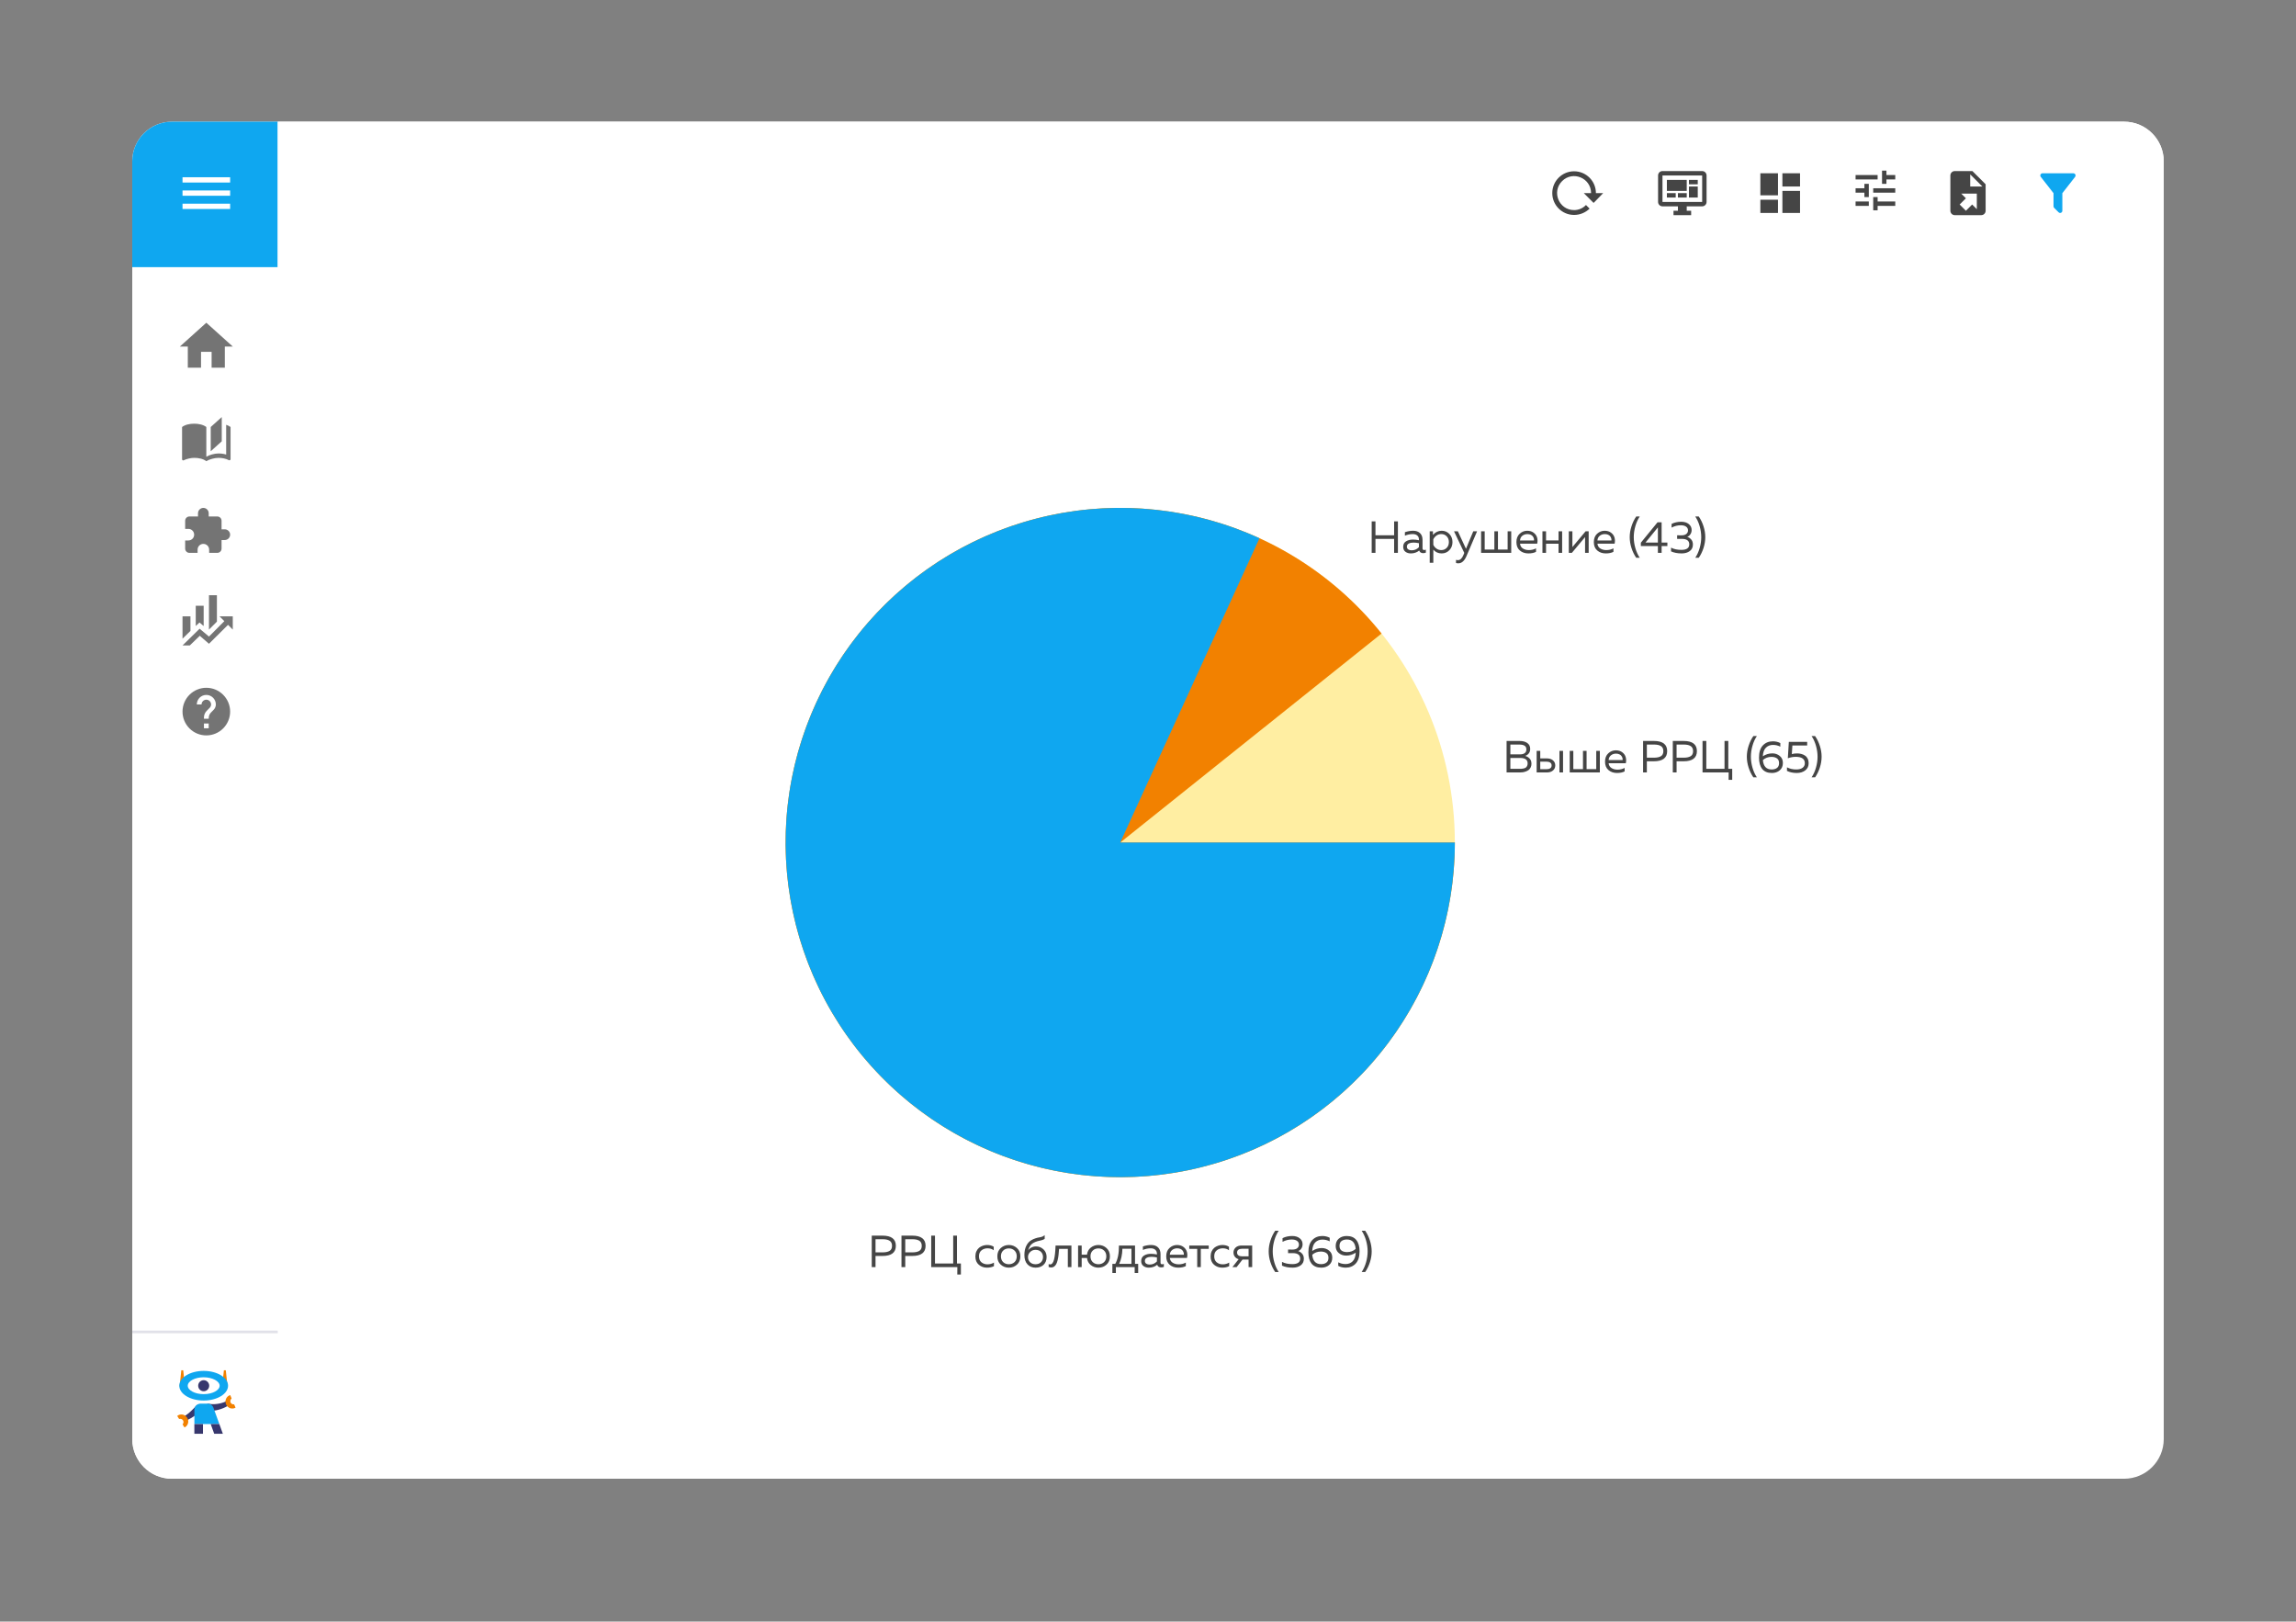 <svg width="868" height="613" viewBox="0 0 868 613" fill="none" xmlns="http://www.w3.org/2000/svg">
<rect x="0" y="0" width="868" height="613" fill="#808080" stroke="none"/>
<path d="M50 61C50 52.716 56.716 46 65 46H803C811.284 46 818 52.716 818 61V544C818 552.284 811.284 559 803 559H65C56.716 559 50 552.284 50 544V61Z" fill="white"/>
<circle opacity="0.6" cx="423.5" cy="318.5" r="126.5" fill="#FFE264"/>
<path d="M550 318.5C550 348.369 539.431 377.274 520.164 400.098C500.898 422.922 474.176 438.193 444.731 443.206C415.286 448.219 385.017 442.651 359.283 427.488C333.549 412.325 314.01 388.546 304.126 360.359C294.243 332.173 294.651 301.399 305.28 273.485C315.909 245.572 336.072 222.319 362.2 207.845C388.327 193.371 418.733 188.609 448.035 194.402C477.337 200.195 503.643 216.17 522.297 239.498L423.5 318.5H550Z" fill="#F28100"/>
<path d="M550 318.5C550 345.836 541.145 372.437 524.76 394.319C508.376 416.201 485.344 432.187 459.113 439.883C432.883 447.579 404.865 446.571 379.255 437.01C353.645 427.449 331.822 409.849 317.052 386.846C302.283 363.843 295.363 336.674 297.327 309.409C299.292 282.143 310.036 256.247 327.95 235.599C345.865 214.951 369.986 200.662 396.702 194.871C423.418 189.08 451.291 192.099 476.147 203.476L423.5 318.5H550Z" fill="#0FA7F0"/>
<path d="M50 101H105V559H65C56.716 559 50 552.284 50 544V101Z" fill="white"/>
<path d="M76 139V133H80V139H85V131H88L78 122L68 131H71V139H76Z" fill="#747474"/>
<path d="M83.834 157.667L79.667 161.417V170.583L83.834 166.833V157.667ZM73.417 160.167C71.792 160.167 70.042 160.5 68.834 161.417V173.633C68.834 173.842 69.042 174.05 69.251 174.05C69.334 174.05 69.376 173.992 69.459 173.992C70.584 173.45 72.209 173.083 73.417 173.083C75.042 173.083 76.792 173.417 78.001 174.333C79.126 173.625 81.167 173.083 82.584 173.083C83.959 173.083 85.376 173.342 86.542 173.967C86.626 174.008 86.667 173.992 86.751 173.992C86.959 173.992 87.167 173.783 87.167 173.575V161.417C86.667 161.042 86.126 160.792 85.501 160.583V171.833C84.584 171.542 83.584 171.417 82.584 171.417C81.167 171.417 79.126 171.958 78.001 172.667V161.417C76.792 160.5 75.042 160.167 73.417 160.167Z" fill="#747474"/>
<line x1="50" y1="503.5" x2="105" y2="503.5" stroke="#E1E1E9"/>
<path d="M69.314 518.406L69.834 523.224L69.921 524.138H67.897L67.998 523.224L68.504 518.406L68.547 518H69.27L69.314 518.406Z" fill="#F28100"/>
<path d="M85.409 518.406L85.915 523.224L86.017 524.138H83.992L84.079 523.224L84.6 518.406L84.643 518H85.366L85.409 518.406Z" fill="#F28100"/>
<path d="M75.993 533.367C75.588 533.729 75.198 534.034 74.793 534.339C74.388 534.643 73.983 534.948 73.549 535.238C72.696 535.819 71.829 536.356 70.831 536.806C70.368 537.009 69.819 536.806 69.616 536.341C69.428 535.92 69.587 535.427 69.963 535.195L69.992 535.18C70.744 534.716 71.453 534.121 72.147 533.483C72.494 533.163 72.826 532.83 73.159 532.496C73.477 532.162 73.824 531.799 74.099 531.48C74.591 530.914 75.429 530.856 75.993 531.335C76.557 531.828 76.615 532.67 76.138 533.236C76.095 533.28 76.051 533.323 75.993 533.367Z" fill="#37376D"/>
<path d="M79.146 530.682C79.58 530.783 80.1 530.812 80.606 530.812C81.127 530.812 81.662 530.769 82.183 530.696C83.238 530.551 84.294 530.275 85.248 529.84L85.263 529.826C85.725 529.608 86.275 529.826 86.478 530.29C86.665 530.725 86.506 531.219 86.116 531.451C85.017 532.118 83.846 532.583 82.631 532.916C82.024 533.076 81.402 533.206 80.766 533.279C80.129 533.352 79.464 533.395 78.756 533.337H78.741C78.004 533.279 77.454 532.626 77.512 531.886C77.57 531.146 78.221 530.595 78.958 530.653C79.03 530.653 79.088 530.667 79.146 530.682Z" fill="#37376D"/>
<path d="M86.218 523.833C86.218 526.924 82.097 529.434 76.993 529.434C71.888 529.434 67.781 526.924 67.781 523.833C67.781 520.742 71.917 518.232 77.007 518.232C82.097 518.232 86.218 520.742 86.218 523.833Z" fill="#0FA7F0"/>
<path d="M83.037 523.833C83.037 525.545 80.332 527.025 77.007 527.025C73.681 527.025 70.977 525.545 70.977 523.833C70.977 522.121 73.681 520.641 77.007 520.641C80.332 520.655 83.037 522.135 83.037 523.833Z" fill="white"/>
<path d="M79.088 523.833C79.088 524.994 78.163 525.923 77.006 525.923C75.849 525.923 74.924 524.994 74.924 523.833C74.924 522.672 75.849 521.744 77.006 521.744C78.148 521.744 79.088 522.687 79.088 523.833Z" fill="#37376D"/>
<path d="M82.92 538.329L80.679 532.133C80.332 531.219 79.464 530.609 78.496 530.609H75.82C74.533 530.609 73.492 531.654 73.492 532.946V538.314H82.92V538.329Z" fill="#0FA7F0"/>
<path d="M67 535.267C67.506 534.817 68.272 534.6 68.981 534.73C69.69 534.846 70.369 535.296 70.76 535.92C71.165 536.544 71.266 537.342 71.078 538.039C70.89 538.735 70.384 539.345 69.748 539.606L69.025 538.474C69.241 538.213 69.343 537.937 69.371 537.661C69.386 537.386 69.328 537.139 69.183 536.921C69.053 536.704 68.851 536.544 68.591 536.443C68.33 536.341 68.041 536.327 67.709 536.399L67 535.267Z" fill="#F28100"/>
<path d="M87.563 528.651C87.317 528.883 87.172 529.129 87.1 529.391C87.042 529.652 87.071 529.913 87.158 530.145C87.259 530.377 87.433 530.58 87.664 530.711C87.895 530.842 88.185 530.914 88.517 530.885L89.052 532.119C88.474 532.496 87.693 532.568 87.013 532.336C86.334 532.104 85.727 531.553 85.452 530.871C85.162 530.189 85.162 529.376 85.481 528.723C85.784 528.056 86.377 527.548 87.042 527.388L87.563 528.651Z" fill="#F28100"/>
<path d="M76.732 538.329H73.478V542H76.732V538.329Z" fill="#37376D"/>
<path d="M80.983 542H84.251L82.92 538.329H79.652L80.983 542Z" fill="#37376D"/>
<path d="M84.976 200.095H83.762V196.857C83.762 195.959 83.033 195.238 82.143 195.238H78.905V194.024C78.905 193.487 78.692 192.972 78.312 192.593C77.933 192.213 77.418 192 76.881 192C76.344 192 75.829 192.213 75.45 192.593C75.07 192.972 74.857 193.487 74.857 194.024V195.238H71.619C71.19 195.238 70.778 195.409 70.474 195.712C70.171 196.016 70 196.428 70 196.857V199.933H71.214C72.429 199.933 73.4 200.905 73.4 202.119C73.4 203.333 72.429 204.305 71.214 204.305H70V207.381C70 207.81 70.171 208.222 70.474 208.526C70.778 208.829 71.19 209 71.619 209H74.695V207.786C74.695 206.571 75.667 205.6 76.881 205.6C78.095 205.6 79.067 206.571 79.067 207.786V209H82.143C82.572 209 82.984 208.829 83.288 208.526C83.591 208.222 83.762 207.81 83.762 207.381V204.143H84.976C85.513 204.143 86.028 203.93 86.407 203.55C86.787 203.171 87 202.656 87 202.119C87 201.582 86.787 201.068 86.407 200.688C86.028 200.308 85.513 200.095 84.976 200.095Z" fill="#747474"/>
<path d="M72 238.5L69 241.44V233H72V238.5ZM77 236.66L75.43 235.32L74 236.64V229H77V236.66ZM82 235L79 238V225H82V235ZM84.81 234.81L83 233H88V238L86.21 236.21L79 243.36L75.53 240.34L71.75 244H69L75.47 237.66L79 240.64" fill="#747474"/>
<path d="M80.763 268.325L79.953 269.153C79.305 269.801 78.9 270.35 78.9 271.7H77.1V271.25C77.1 270.251 77.505 269.351 78.153 268.703L79.269 267.569C79.602 267.245 79.8 266.795 79.8 266.3C79.8 265.301 78.99 264.5 78 264.5C77.523 264.5 77.065 264.69 76.727 265.027C76.39 265.365 76.2 265.823 76.2 266.3H74.4C74.4 265.345 74.779 264.43 75.454 263.754C76.129 263.079 77.045 262.7 78 262.7C78.955 262.7 79.871 263.079 80.546 263.754C81.221 264.43 81.6 265.345 81.6 266.3C81.6 267.092 81.276 267.803 80.763 268.325ZM78.9 275.3H77.1V273.5H78.9V275.3ZM78 260C76.818 260 75.648 260.233 74.556 260.685C73.464 261.137 72.472 261.8 71.636 262.636C69.948 264.324 69 266.613 69 269C69 271.387 69.948 273.676 71.636 275.364C72.472 276.2 73.464 276.863 74.556 277.315C75.648 277.767 76.818 278 78 278C80.387 278 82.676 277.052 84.364 275.364C86.052 273.676 87 271.387 87 269C87 264.023 82.95 260 78 260Z" fill="#747474"/>
<path d="M50 61C50 52.716 56.716 46 65 46H105V101H50V61Z" fill="#0FA7F0"/>
<path d="M105 101L105 46L803 46C811.284 46 818 52.716 818 61L818 101L105 101Z" fill="white"/>
<rect x="69" y="67" width="18" height="2" fill="white"/>
<rect x="69" y="72" width="18" height="2" fill="white"/>
<rect x="69" y="77" width="18" height="2" fill="white"/>
<path d="M329.564 467.1H333.627C336.993 467.1 338.676 468.381 338.676 470.942C338.676 473.503 336.993 474.784 333.627 474.784H330.992V479H329.564V467.1ZM337.231 470.942C337.231 470.455 337.14 470.047 336.959 469.718C336.778 469.378 336.517 469.123 336.177 468.953C335.848 468.772 335.486 468.647 335.089 468.579C334.692 468.5 334.228 468.46 333.695 468.46H330.992V473.424H333.695C334.794 473.424 335.656 473.243 336.279 472.88C336.914 472.517 337.231 471.871 337.231 470.942ZM340.803 467.1H344.866C348.232 467.1 349.915 468.381 349.915 470.942C349.915 473.503 348.232 474.784 344.866 474.784H342.231V479H340.803V467.1ZM348.47 470.942C348.47 470.455 348.38 470.047 348.198 469.718C348.017 469.378 347.756 469.123 347.416 468.953C347.088 468.772 346.725 468.647 346.328 468.579C345.932 468.5 345.467 468.46 344.934 468.46H342.231V473.424H344.934C346.034 473.424 346.895 473.243 347.518 472.88C348.153 472.517 348.47 471.871 348.47 470.942ZM363.263 481.805H361.903L361.92 479H352.043V467.1H353.471V477.64H360.356V467.1H361.784V477.64H363.263V481.805ZM368.74 474.954C368.74 474.24 368.87 473.6 369.131 473.033C369.392 472.466 369.732 472.013 370.151 471.673C370.582 471.333 371.052 471.078 371.562 470.908C372.083 470.727 372.616 470.636 373.16 470.636C374.169 470.636 375.007 470.857 375.676 471.299V472.625C375.053 472.138 374.271 471.894 373.33 471.894C372.446 471.894 371.687 472.149 371.052 472.659C370.417 473.169 370.1 473.923 370.1 474.92C370.1 475.906 370.412 476.66 371.035 477.181C371.67 477.691 372.423 477.946 373.296 477.946C374.203 477.946 375.024 477.725 375.761 477.283V478.643C374.99 479.017 374.106 479.204 373.109 479.204C371.93 479.204 370.905 478.836 370.032 478.099C369.171 477.362 368.74 476.314 368.74 474.954ZM378.333 478.065C377.471 477.294 377.041 476.246 377.041 474.92C377.041 473.594 377.471 472.551 378.333 471.792C379.194 471.021 380.214 470.636 381.393 470.636C382.583 470.636 383.603 471.021 384.453 471.792C385.314 472.551 385.745 473.594 385.745 474.92C385.745 476.246 385.314 477.294 384.453 478.065C383.603 478.824 382.583 479.204 381.393 479.204C380.214 479.204 379.194 478.824 378.333 478.065ZM383.535 477.113C384.101 476.569 384.385 475.838 384.385 474.92C384.385 474.002 384.101 473.277 383.535 472.744C382.968 472.2 382.254 471.928 381.393 471.928C380.531 471.928 379.817 472.2 379.251 472.744C378.684 473.277 378.401 474.002 378.401 474.92C378.401 475.838 378.684 476.569 379.251 477.113C379.817 477.646 380.531 477.912 381.393 477.912C382.254 477.912 382.968 477.646 383.535 477.113ZM395.669 475.158C395.669 476.416 395.283 477.408 394.513 478.133C393.753 478.847 392.75 479.204 391.504 479.204C390.234 479.204 389.209 478.785 388.427 477.946C387.656 477.107 387.271 475.934 387.271 474.427C387.271 473.112 387.497 471.979 387.951 471.027C388.404 470.075 389.016 469.361 389.787 468.885C390.308 468.568 390.846 468.318 391.402 468.137C391.968 467.944 392.433 467.825 392.796 467.78C393.17 467.735 393.555 467.644 393.952 467.508C394.348 467.361 394.677 467.157 394.938 466.896V468.324C394.62 468.551 394.229 468.721 393.765 468.834C393.3 468.936 392.784 469.061 392.218 469.208C391.651 469.355 391.107 469.582 390.586 469.888C390.076 470.194 389.679 470.579 389.396 471.044C389.112 471.509 388.863 472.064 388.648 472.71C388.942 472.257 389.362 471.888 389.906 471.605C390.45 471.322 391.033 471.18 391.657 471.18C392.756 471.18 393.697 471.548 394.479 472.285C395.272 473.022 395.669 473.979 395.669 475.158ZM388.631 475.192C388.631 475.974 388.891 476.626 389.413 477.147C389.934 477.657 390.62 477.912 391.47 477.912C392.342 477.912 393.034 477.657 393.544 477.147C394.054 476.637 394.309 475.985 394.309 475.192C394.309 474.399 394.054 473.747 393.544 473.237C393.034 472.727 392.342 472.472 391.47 472.472C390.654 472.472 389.974 472.75 389.43 473.305C388.897 473.849 388.631 474.478 388.631 475.192ZM400.38 472.098C400.324 472.993 400.256 473.775 400.176 474.444C400.097 475.113 399.984 475.759 399.836 476.382C399.689 476.994 399.508 477.493 399.292 477.878C399.088 478.263 398.828 478.569 398.51 478.796C398.193 479.023 397.83 479.136 397.422 479.136C397.094 479.136 396.765 479.074 396.436 478.949V477.878C396.618 477.946 396.799 477.98 396.98 477.98C397.66 477.98 398.153 477.385 398.459 476.195C398.777 474.994 398.975 473.209 399.054 470.84H405.055V479H403.695V472.098H400.38ZM418.312 471.792C419.173 472.551 419.604 473.594 419.604 474.92C419.604 476.246 419.173 477.294 418.312 478.065C417.462 478.824 416.442 479.204 415.252 479.204C414.175 479.204 413.217 478.881 412.379 478.235C411.551 477.578 411.07 476.682 410.934 475.549H408.928V479H407.568V470.84H408.928V474.291H410.934C411.07 473.158 411.551 472.268 412.379 471.622C413.217 470.965 414.175 470.636 415.252 470.636C416.442 470.636 417.462 471.021 418.312 471.792ZM413.11 472.744C412.543 473.277 412.26 474.002 412.26 474.92C412.26 475.838 412.543 476.569 413.11 477.113C413.676 477.646 414.39 477.912 415.252 477.912C416.113 477.912 416.827 477.646 417.394 477.113C417.96 476.569 418.244 475.838 418.244 474.92C418.244 474.002 417.96 473.277 417.394 472.744C416.827 472.2 416.113 471.928 415.252 471.928C414.39 471.928 413.676 472.2 413.11 472.744ZM421.857 481.21H420.531V477.776H421.619C422.582 476.076 423.047 473.764 423.013 470.84H429.099V477.776H430.289V481.21H428.963V479H421.857V481.21ZM424.322 472.064C424.265 474.297 423.857 476.201 423.098 477.776H427.739V472.064H424.322ZM438.735 477.3C438.735 477.719 438.944 477.929 439.364 477.929C439.545 477.929 439.755 477.889 439.993 477.81V478.915C439.653 479.04 439.313 479.102 438.973 479.102C438.191 479.102 437.692 478.773 437.477 478.116C436.604 478.841 435.544 479.204 434.298 479.204C433.504 479.204 432.824 478.994 432.258 478.575C431.702 478.144 431.425 477.527 431.425 476.722C431.425 475.759 431.782 475.062 432.496 474.631C433.221 474.189 434.094 473.968 435.114 473.968C435.862 473.968 436.615 474.053 437.375 474.223V473.934C437.375 473.311 437.171 472.818 436.763 472.455C436.355 472.081 435.782 471.894 435.046 471.894C434.014 471.894 433.023 472.098 432.071 472.506V471.18C433.136 470.817 434.173 470.636 435.182 470.636C436.292 470.636 437.159 470.936 437.783 471.537C438.417 472.126 438.735 472.982 438.735 474.104V477.3ZM432.819 476.654C432.819 477.107 432.989 477.453 433.329 477.691C433.68 477.918 434.099 478.031 434.587 478.031C435.709 478.031 436.638 477.634 437.375 476.841V475.345C436.604 475.186 435.913 475.107 435.301 475.107C434.609 475.107 434.02 475.232 433.533 475.481C433.057 475.719 432.819 476.11 432.819 476.654ZM440.89 474.92C440.89 473.583 441.298 472.534 442.114 471.775C442.942 471.016 443.888 470.636 444.953 470.636C445.951 470.636 446.772 470.885 447.418 471.384C448.076 471.883 448.506 472.5 448.71 473.237C448.914 473.962 448.926 474.722 448.744 475.515H442.25C442.33 476.32 442.687 476.926 443.321 477.334C443.956 477.742 444.721 477.946 445.616 477.946C446.614 477.946 447.509 477.725 448.302 477.283V478.609C447.543 479.006 446.58 479.204 445.412 479.204C444.12 479.204 443.044 478.836 442.182 478.099C441.321 477.362 440.89 476.303 440.89 474.92ZM447.537 474.325C447.571 474.087 447.554 473.838 447.486 473.577C447.418 473.316 447.294 473.056 447.112 472.795C446.942 472.534 446.676 472.319 446.313 472.149C445.951 471.979 445.526 471.894 445.038 471.894C444.302 471.894 443.661 472.109 443.117 472.54C442.585 472.971 442.296 473.566 442.25 474.325H447.537ZM453.966 479H452.606V472.098H449.597V470.84H456.958V472.098H453.966V479ZM457.675 474.954C457.675 474.24 457.805 473.6 458.066 473.033C458.326 472.466 458.666 472.013 459.086 471.673C459.516 471.333 459.987 471.078 460.497 470.908C461.018 470.727 461.551 470.636 462.095 470.636C463.103 470.636 463.942 470.857 464.611 471.299V472.625C463.987 472.138 463.205 471.894 462.265 471.894C461.381 471.894 460.621 472.149 459.987 472.659C459.352 473.169 459.035 473.923 459.035 474.92C459.035 475.906 459.346 476.66 459.97 477.181C460.604 477.691 461.358 477.946 462.231 477.946C463.137 477.946 463.959 477.725 464.696 477.283V478.643C463.925 479.017 463.041 479.204 462.044 479.204C460.865 479.204 459.839 478.836 458.967 478.099C458.105 477.362 457.675 476.314 457.675 474.954ZM467.502 479H465.904L468.267 476.008C467.643 475.827 467.162 475.509 466.822 475.056C466.482 474.603 466.312 474.081 466.312 473.492C466.312 472.744 466.584 472.115 467.128 471.605C467.672 471.095 468.42 470.84 469.372 470.84H473.384V479H472.024V476.144H469.729L467.502 479ZM468.148 472.438C467.83 472.687 467.672 473.039 467.672 473.492C467.672 473.945 467.83 474.297 468.148 474.546C468.476 474.795 468.924 474.92 469.491 474.92H472.024V472.064H469.491C468.924 472.064 468.476 472.189 468.148 472.438ZM482.088 465.247H483.414C482.7 466.312 482.145 467.542 481.748 468.936C481.351 470.33 481.153 471.701 481.153 473.05C481.153 474.399 481.351 475.77 481.748 477.164C482.145 478.558 482.7 479.788 483.414 480.853H482.088C481.329 479.754 480.728 478.518 480.286 477.147C479.844 475.764 479.623 474.399 479.623 473.05C479.623 471.701 479.844 470.341 480.286 468.97C480.728 467.587 481.329 466.346 482.088 465.247ZM492.442 470.381C492.442 470.97 492.284 471.503 491.966 471.979C491.66 472.444 491.258 472.761 490.759 472.931C491.349 473.112 491.853 473.447 492.272 473.934C492.703 474.41 492.918 475.05 492.918 475.855C492.918 476.932 492.516 477.759 491.711 478.337C490.918 478.915 489.909 479.204 488.685 479.204C487.133 479.204 485.79 478.949 484.656 478.439V477.028C485.756 477.595 487.059 477.872 488.566 477.861C490.55 477.861 491.541 477.17 491.541 475.787C491.541 474.404 490.601 473.713 488.719 473.713H486.951V472.353L488.566 472.37C489.382 472.37 490 472.2 490.419 471.86C490.85 471.509 491.065 471.055 491.065 470.5C491.065 469.899 490.827 469.429 490.351 469.089C489.875 468.738 489.201 468.562 488.328 468.562C487.127 468.562 485.971 468.857 484.86 469.446V468.052C485.926 467.508 487.144 467.236 488.515 467.236C489.694 467.236 490.64 467.525 491.354 468.103C492.08 468.681 492.442 469.44 492.442 470.381ZM496.079 472.897C497.178 472.16 498.385 471.792 499.7 471.792C500.754 471.792 501.678 472.115 502.471 472.761C503.264 473.396 503.661 474.28 503.661 475.413C503.661 476.603 503.264 477.532 502.471 478.201C501.689 478.87 500.703 479.204 499.513 479.204C497.881 479.204 496.657 478.7 495.841 477.691C495.036 476.671 494.634 475.243 494.634 473.407C494.634 471.367 495.116 469.831 496.079 468.8C497.054 467.757 498.323 467.236 499.887 467.236C500.896 467.236 501.831 467.457 502.692 467.899V469.259C501.853 468.817 500.93 468.596 499.921 468.596C498.856 468.596 497.966 468.942 497.252 469.633C496.549 470.313 496.158 471.401 496.079 472.897ZM496.096 474.325C496.311 476.694 497.416 477.878 499.411 477.878C500.25 477.878 500.924 477.685 501.434 477.3C501.955 476.915 502.216 476.308 502.216 475.481C502.216 474.642 501.95 474.042 501.417 473.679C500.884 473.305 500.193 473.118 499.343 473.118C498.085 473.118 497.003 473.52 496.096 474.325ZM504.955 471.027C504.955 469.837 505.346 468.908 506.128 468.239C506.921 467.57 507.913 467.236 509.103 467.236C510.735 467.236 511.953 467.746 512.758 468.766C513.574 469.775 513.982 471.197 513.982 473.033C513.982 475.073 513.494 476.614 512.52 477.657C511.556 478.688 510.293 479.204 508.729 479.204C507.72 479.204 506.785 478.983 505.924 478.541V477.181C506.762 477.623 507.686 477.844 508.695 477.844C509.76 477.844 510.644 477.504 511.347 476.824C512.061 476.133 512.457 475.039 512.537 473.543C511.426 474.28 510.219 474.648 508.916 474.648C507.862 474.648 506.938 474.331 506.145 473.696C505.351 473.05 504.955 472.16 504.955 471.027ZM509.205 468.562C508.366 468.562 507.686 468.755 507.165 469.14C506.655 469.525 506.4 470.132 506.4 470.959C506.4 471.798 506.666 472.404 507.199 472.778C507.731 473.141 508.423 473.322 509.273 473.322C510.531 473.322 511.613 472.92 512.52 472.115C512.304 469.746 511.199 468.562 509.205 468.562ZM514.776 465.247H516.102C516.861 466.346 517.462 467.587 517.904 468.97C518.346 470.341 518.567 471.701 518.567 473.05C518.567 474.399 518.346 475.764 517.904 477.147C517.462 478.518 516.861 479.754 516.102 480.853H514.776C515.49 479.788 516.045 478.558 516.442 477.164C516.839 475.77 517.037 474.399 517.037 473.05C517.037 471.701 516.839 470.33 516.442 468.936C516.045 467.542 515.49 466.312 514.776 465.247Z" fill="#454545"/>
<path d="M569.564 280.1H574.443C575.69 280.1 576.676 280.361 577.401 280.882C578.126 281.392 578.489 282.134 578.489 283.109C578.489 283.812 578.302 284.39 577.928 284.843C577.554 285.285 577.106 285.585 576.585 285.744C577.22 285.914 577.775 286.243 578.251 286.73C578.727 287.206 578.965 287.875 578.965 288.736C578.965 289.257 578.863 289.716 578.659 290.113C578.466 290.51 578.217 290.827 577.911 291.065C577.616 291.292 577.265 291.479 576.857 291.626C576.46 291.773 576.075 291.875 575.701 291.932C575.338 291.977 574.964 292 574.579 292H569.564V280.1ZM577.52 288.583C577.52 287.212 576.574 286.526 574.681 286.526H570.992V290.64H574.29C574.653 290.64 574.959 290.634 575.208 290.623C575.457 290.6 575.741 290.555 576.058 290.487C576.375 290.408 576.63 290.3 576.823 290.164C577.016 290.017 577.18 289.813 577.316 289.552C577.452 289.28 577.52 288.957 577.52 288.583ZM577.044 283.313C577.044 282.644 576.812 282.168 576.347 281.885C575.894 281.602 575.219 281.46 574.324 281.46H570.992V285.166H574.715C575.395 285.166 575.95 285.019 576.381 284.724C576.823 284.418 577.044 283.948 577.044 283.313ZM584.805 292H580.929V283.84H582.289V286.696H584.805C585.78 286.696 586.55 286.945 587.117 287.444C587.684 287.943 587.967 288.577 587.967 289.348C587.967 290.119 587.684 290.753 587.117 291.252C586.55 291.751 585.78 292 584.805 292ZM582.289 287.92V290.776H584.635C585.247 290.776 585.723 290.657 586.063 290.419C586.414 290.181 586.59 289.824 586.59 289.348C586.59 288.872 586.414 288.515 586.063 288.277C585.723 288.039 585.247 287.92 584.635 287.92H582.289ZM590.908 292H589.548V283.84H590.908V292ZM604.82 292H593.43V283.84H594.79V290.742H598.445V283.84H599.805V290.742H603.46V283.84H604.82V292ZM606.781 287.92C606.781 286.583 607.189 285.534 608.005 284.775C608.832 284.016 609.779 283.636 610.844 283.636C611.841 283.636 612.663 283.885 613.309 284.384C613.966 284.883 614.397 285.5 614.601 286.237C614.805 286.962 614.816 287.722 614.635 288.515H608.141C608.22 289.32 608.577 289.926 609.212 290.334C609.847 290.742 610.612 290.946 611.507 290.946C612.504 290.946 613.4 290.725 614.193 290.283V291.609C613.434 292.006 612.47 292.204 611.303 292.204C610.011 292.204 608.934 291.836 608.073 291.099C607.212 290.362 606.781 289.303 606.781 287.92ZM613.428 287.325C613.462 287.087 613.445 286.838 613.377 286.577C613.309 286.316 613.184 286.056 613.003 285.795C612.833 285.534 612.567 285.319 612.204 285.149C611.841 284.979 611.416 284.894 610.929 284.894C610.192 284.894 609.552 285.109 609.008 285.54C608.475 285.971 608.186 286.566 608.141 287.325H613.428ZM621.162 280.1H625.225C628.591 280.1 630.274 281.381 630.274 283.942C630.274 286.503 628.591 287.784 625.225 287.784H622.59V292H621.162V280.1ZM628.829 283.942C628.829 283.455 628.738 283.047 628.557 282.718C628.375 282.378 628.115 282.123 627.775 281.953C627.446 281.772 627.083 281.647 626.687 281.579C626.29 281.5 625.825 281.46 625.293 281.46H622.59V286.424H625.293C626.392 286.424 627.253 286.243 627.877 285.88C628.511 285.517 628.829 284.871 628.829 283.942ZM632.401 280.1H636.464C639.83 280.1 641.513 281.381 641.513 283.942C641.513 286.503 639.83 287.784 636.464 287.784H633.829V292H632.401V280.1ZM640.068 283.942C640.068 283.455 639.977 283.047 639.796 282.718C639.615 282.378 639.354 282.123 639.014 281.953C638.685 281.772 638.323 281.647 637.926 281.579C637.529 281.5 637.065 281.46 636.532 281.46H633.829V286.424H636.532C637.631 286.424 638.493 286.243 639.116 285.88C639.751 285.517 640.068 284.871 640.068 283.942ZM654.86 294.805H653.5L653.517 292H643.64V280.1H645.068V290.64H651.953V280.1H653.381V290.64H654.86V294.805ZM662.854 278.247H664.18C663.466 279.312 662.91 280.542 662.514 281.936C662.117 283.33 661.919 284.701 661.919 286.05C661.919 287.399 662.117 288.77 662.514 290.164C662.91 291.558 663.466 292.788 664.18 293.853H662.854C662.094 292.754 661.494 291.518 661.052 290.147C660.61 288.764 660.389 287.399 660.389 286.05C660.389 284.701 660.61 283.341 661.052 281.97C661.494 280.587 662.094 279.346 662.854 278.247ZM666.435 285.897C667.535 285.16 668.742 284.792 670.056 284.792C671.11 284.792 672.034 285.115 672.827 285.761C673.621 286.396 674.017 287.28 674.017 288.413C674.017 289.603 673.621 290.532 672.827 291.201C672.045 291.87 671.059 292.204 669.869 292.204C668.237 292.204 667.013 291.7 666.197 290.691C665.393 289.671 664.99 288.243 664.99 286.407C664.99 284.367 665.472 282.831 666.435 281.8C667.41 280.757 668.679 280.236 670.243 280.236C671.252 280.236 672.187 280.457 673.048 280.899V282.259C672.21 281.817 671.286 281.596 670.277 281.596C669.212 281.596 668.322 281.942 667.608 282.633C666.906 283.313 666.515 284.401 666.435 285.897ZM666.452 287.325C666.668 289.694 667.773 290.878 669.767 290.878C670.606 290.878 671.28 290.685 671.79 290.3C672.312 289.915 672.572 289.308 672.572 288.481C672.572 287.642 672.306 287.042 671.773 286.679C671.241 286.305 670.549 286.118 669.699 286.118C668.441 286.118 667.359 286.52 666.452 287.325ZM676.263 280.44H683.199V281.8H677.606L677.402 285.064C678.014 284.894 678.671 284.809 679.374 284.809C679.952 284.809 680.49 284.877 680.989 285.013C681.488 285.138 681.947 285.342 682.366 285.625C682.797 285.897 683.137 286.282 683.386 286.781C683.635 287.268 683.76 287.846 683.76 288.515C683.76 289.66 683.335 290.561 682.485 291.218C681.646 291.875 680.575 292.204 679.272 292.204C677.867 292.204 676.631 291.943 675.566 291.422V290.062C676.586 290.606 677.765 290.878 679.102 290.878C680.077 290.878 680.853 290.674 681.431 290.266C682.02 289.858 682.315 289.274 682.315 288.515C682.315 286.906 681.17 286.101 678.881 286.101C677.884 286.101 676.886 286.282 675.889 286.645L676.263 280.44ZM684.867 278.247H686.193C686.952 279.346 687.553 280.587 687.995 281.97C688.437 283.341 688.658 284.701 688.658 286.05C688.658 287.399 688.437 288.764 687.995 290.147C687.553 291.518 686.952 292.754 686.193 293.853H684.867C685.581 292.788 686.136 291.558 686.533 290.164C686.929 288.77 687.128 287.399 687.128 286.05C687.128 284.701 686.929 283.33 686.533 281.936C686.136 280.542 685.581 279.312 684.867 278.247Z" fill="#454545"/>
<path d="M527.047 197.1H528.475V209H527.047V203.713H519.992V209H518.564V197.1H519.992V202.353H527.047V197.1ZM537.787 207.3C537.787 207.719 537.997 207.929 538.416 207.929C538.598 207.929 538.807 207.889 539.045 207.81V208.915C538.705 209.04 538.365 209.102 538.025 209.102C537.243 209.102 536.745 208.773 536.529 208.116C535.657 208.841 534.597 209.204 533.35 209.204C532.557 209.204 531.877 208.994 531.31 208.575C530.755 208.144 530.477 207.527 530.477 206.722C530.477 205.759 530.834 205.062 531.548 204.631C532.274 204.189 533.146 203.968 534.166 203.968C534.914 203.968 535.668 204.053 536.427 204.223V203.934C536.427 203.311 536.223 202.818 535.815 202.455C535.407 202.081 534.835 201.894 534.098 201.894C533.067 201.894 532.075 202.098 531.123 202.506V201.18C532.189 200.817 533.226 200.636 534.234 200.636C535.345 200.636 536.212 200.936 536.835 201.537C537.47 202.126 537.787 202.982 537.787 204.104V207.3ZM531.871 206.654C531.871 207.107 532.041 207.453 532.381 207.691C532.733 207.918 533.152 208.031 533.639 208.031C534.761 208.031 535.691 207.634 536.427 206.841V205.345C535.657 205.186 534.965 205.107 534.353 205.107C533.662 205.107 533.073 205.232 532.585 205.481C532.109 205.719 531.871 206.11 531.871 206.654ZM541.728 202.2C542.646 201.157 543.745 200.636 545.026 200.636C546.193 200.636 547.162 201.044 547.933 201.86C548.715 202.676 549.106 203.696 549.106 204.92C549.106 206.144 548.715 207.164 547.933 207.98C547.162 208.796 546.193 209.204 545.026 209.204C543.734 209.204 542.68 208.728 541.864 207.776V212.74H540.504V200.84H541.728V202.2ZM546.913 207.113C547.468 206.558 547.746 205.827 547.746 204.92C547.746 204.013 547.468 203.282 546.913 202.727C546.369 202.172 545.689 201.894 544.873 201.894C544.182 201.894 543.57 202.087 543.037 202.472C542.504 202.857 542.113 203.333 541.864 203.9V205.94C542.113 206.507 542.504 206.983 543.037 207.368C543.57 207.753 544.182 207.946 544.873 207.946C545.689 207.946 546.369 207.668 546.913 207.113ZM554.214 207.453L556.968 200.84H558.413L554.401 210.224C553.619 212.037 552.594 212.944 551.324 212.944C551.018 212.944 550.724 212.904 550.44 212.825V211.652C550.678 211.72 550.916 211.754 551.154 211.754C552.027 211.754 552.73 211.091 553.262 209.765L553.568 209.017L549.692 200.84H551.137L554.214 207.453ZM571.318 209H559.928V200.84H561.288V207.742H564.943V200.84H566.303V207.742H569.958V200.84H571.318V209ZM573.279 204.92C573.279 203.583 573.687 202.534 574.503 201.775C575.33 201.016 576.277 200.636 577.342 200.636C578.339 200.636 579.161 200.885 579.807 201.384C580.464 201.883 580.895 202.5 581.099 203.237C581.303 203.962 581.314 204.722 581.133 205.515H574.639C574.718 206.32 575.075 206.926 575.71 207.334C576.345 207.742 577.11 207.946 578.005 207.946C579.002 207.946 579.898 207.725 580.691 207.283V208.609C579.932 209.006 578.968 209.204 577.801 209.204C576.509 209.204 575.432 208.836 574.571 208.099C573.71 207.362 573.279 206.303 573.279 204.92ZM579.926 204.325C579.96 204.087 579.943 203.838 579.875 203.577C579.807 203.316 579.682 203.056 579.501 202.795C579.331 202.534 579.065 202.319 578.702 202.149C578.339 201.979 577.914 201.894 577.427 201.894C576.69 201.894 576.05 202.109 575.506 202.54C574.973 202.971 574.684 203.566 574.639 204.325H579.926ZM584.48 209H583.12V200.84H584.48V204.291H589.206V200.84H590.566V209H589.206V205.549H584.48V209ZM594.237 209H593.081V200.84H594.441V206.807L599.439 200.84H600.595V209H599.235V203.033L594.237 209ZM602.548 204.92C602.548 203.583 602.956 202.534 603.772 201.775C604.599 201.016 605.545 200.636 606.611 200.636C607.608 200.636 608.43 200.885 609.076 201.384C609.733 201.883 610.164 202.5 610.368 203.237C610.572 203.962 610.583 204.722 610.402 205.515H603.908C603.987 206.32 604.344 206.926 604.979 207.334C605.613 207.742 606.378 207.946 607.274 207.946C608.271 207.946 609.166 207.725 609.96 207.283V208.609C609.2 209.006 608.237 209.204 607.07 209.204C605.778 209.204 604.701 208.836 603.84 208.099C602.978 207.362 602.548 206.303 602.548 204.92ZM609.195 204.325C609.229 204.087 609.212 203.838 609.144 203.577C609.076 203.316 608.951 203.056 608.77 202.795C608.6 202.534 608.333 202.319 607.971 202.149C607.608 201.979 607.183 201.894 606.696 201.894C605.959 201.894 605.319 202.109 604.775 202.54C604.242 202.971 603.953 203.566 603.908 204.325H609.195ZM618.577 195.247H619.903C619.189 196.312 618.634 197.542 618.237 198.936C617.841 200.33 617.642 201.701 617.642 203.05C617.642 204.399 617.841 205.77 618.237 207.164C618.634 208.558 619.189 209.788 619.903 210.853H618.577C617.818 209.754 617.217 208.518 616.775 207.147C616.333 205.764 616.112 204.399 616.112 203.05C616.112 201.701 616.333 200.341 616.775 198.97C617.217 197.587 617.818 196.346 618.577 195.247ZM626.628 197.44H628.175V205.107H630.351V206.433H628.175V209H626.764V206.433H620.321V205.158L626.628 197.44ZM626.764 205.107V199.361L622.072 205.107H626.764ZM639.524 200.381C639.524 200.97 639.365 201.503 639.048 201.979C638.742 202.444 638.339 202.761 637.841 202.931C638.43 203.112 638.934 203.447 639.354 203.934C639.784 204.41 640 205.05 640 205.855C640 206.932 639.597 207.759 638.793 208.337C637.999 208.915 636.991 209.204 635.767 209.204C634.214 209.204 632.871 208.949 631.738 208.439V207.028C632.837 207.595 634.14 207.872 635.648 207.861C637.631 207.861 638.623 207.17 638.623 205.787C638.623 204.404 637.682 203.713 635.801 203.713H634.033V202.353L635.648 202.37C636.464 202.37 637.081 202.2 637.501 201.86C637.931 201.509 638.147 201.055 638.147 200.5C638.147 199.899 637.909 199.429 637.433 199.089C636.957 198.738 636.282 198.562 635.41 198.562C634.208 198.562 633.052 198.857 631.942 199.446V198.052C633.007 197.508 634.225 197.236 635.597 197.236C636.775 197.236 637.722 197.525 638.436 198.103C639.161 198.681 639.524 199.44 639.524 200.381ZM640.889 195.247H642.215C642.975 196.346 643.575 197.587 644.017 198.97C644.459 200.341 644.68 201.701 644.68 203.05C644.68 204.399 644.459 205.764 644.017 207.147C643.575 208.518 642.975 209.754 642.215 210.853H640.889C641.603 209.788 642.159 208.558 642.555 207.164C642.952 205.77 643.15 204.399 643.15 203.05C643.15 201.701 642.952 200.33 642.555 198.936C642.159 197.542 641.603 196.312 640.889 195.247Z" fill="#454545"/>
<path d="M586.834 73C586.834 77.556 590.528 81.25 595.084 81.25C597.275 81.25 599.374 80.388 600.951 78.867L599.576 77.492C598.411 78.729 596.789 79.417 595.084 79.417C589.364 79.417 586.504 72.505 590.546 68.463C594.589 64.42 601.501 67.289 601.501 73H598.751L602.417 76.667H602.509L606.084 73H603.334C603.334 68.444 599.64 64.75 595.084 64.75C590.528 64.75 586.834 68.444 586.834 73Z" fill="#454545"/>
<path d="M643.501 76.333V66.333H628.501V76.333H643.501ZM643.501 64.667C643.943 64.667 644.367 64.842 644.679 65.155C644.992 65.468 645.167 65.891 645.167 66.333V76.333C645.167 76.775 644.992 77.199 644.679 77.512C644.367 77.825 643.943 78 643.501 78H637.667V79.667H639.334V81.333H632.667V79.667H634.334V78H628.501C627.576 78 626.834 77.25 626.834 76.333V66.333C626.834 65.408 627.576 64.667 628.501 64.667H643.501ZM630.167 68H637.667V72.167H630.167V68ZM638.501 68H641.834V69.667H638.501V68ZM641.834 70.5V74.667H638.501V70.5H641.834ZM630.167 73H633.501V74.667H630.167V73ZM634.334 73H637.667V74.667H634.334V73Z" fill="#454545"/>
<path d="M673.833 65.5V70.5H680.5V65.5H673.833ZM673.833 80.5H680.5V72.167H673.833V80.5ZM665.5 80.5H672.167V75.5H665.5V80.5ZM665.5 73.833H672.167V65.5H665.5V73.833Z" fill="#454545"/>
<path d="M701.5 76.167V77.833H706.5V76.167H701.5ZM701.5 66.167V67.833H709.833V66.167H701.5ZM709.833 79.5V77.833H716.5V76.167H709.833V74.5H708.167V79.5H709.833ZM704.833 69.5V71.167H701.5V72.833H704.833V74.5H706.5V69.5H704.833ZM716.5 72.833V71.167H708.167V72.833H716.5ZM711.5 69.5H713.167V67.833H716.5V66.167H713.167V64.5H711.5V69.5Z" fill="#454545"/>
<path d="M739.001 64.667C738.076 64.667 737.334 65.417 737.334 66.333V79.667C737.334 80.109 737.51 80.533 737.822 80.845C738.135 81.158 738.559 81.333 739.001 81.333H749.001C749.443 81.333 749.867 81.158 750.179 80.845C750.492 80.533 750.667 80.109 750.667 79.667V69.667L745.667 64.667H739.001ZM744.834 65.917L749.417 70.5H744.834V65.917ZM741.442 73.183H747.334V79.075L745.567 77.308L743.209 79.667L740.851 77.308L743.209 74.958" fill="#454545"/>
<path d="M779.666 73V79.567C779.7 79.817 779.616 80.083 779.425 80.258C779.1 80.583 778.575 80.583 778.25 80.258L776.575 78.583C776.383 78.392 776.3 78.133 776.333 77.892V73H776.308L771.508 66.85C771.225 66.492 771.291 65.967 771.65 65.683C771.808 65.567 771.983 65.5 772.166 65.5H783.833C784.016 65.5 784.191 65.567 784.35 65.683C784.708 65.967 784.775 66.492 784.491 66.85L779.691 73H779.666Z" fill="#0FA7F0"/>
</svg>
